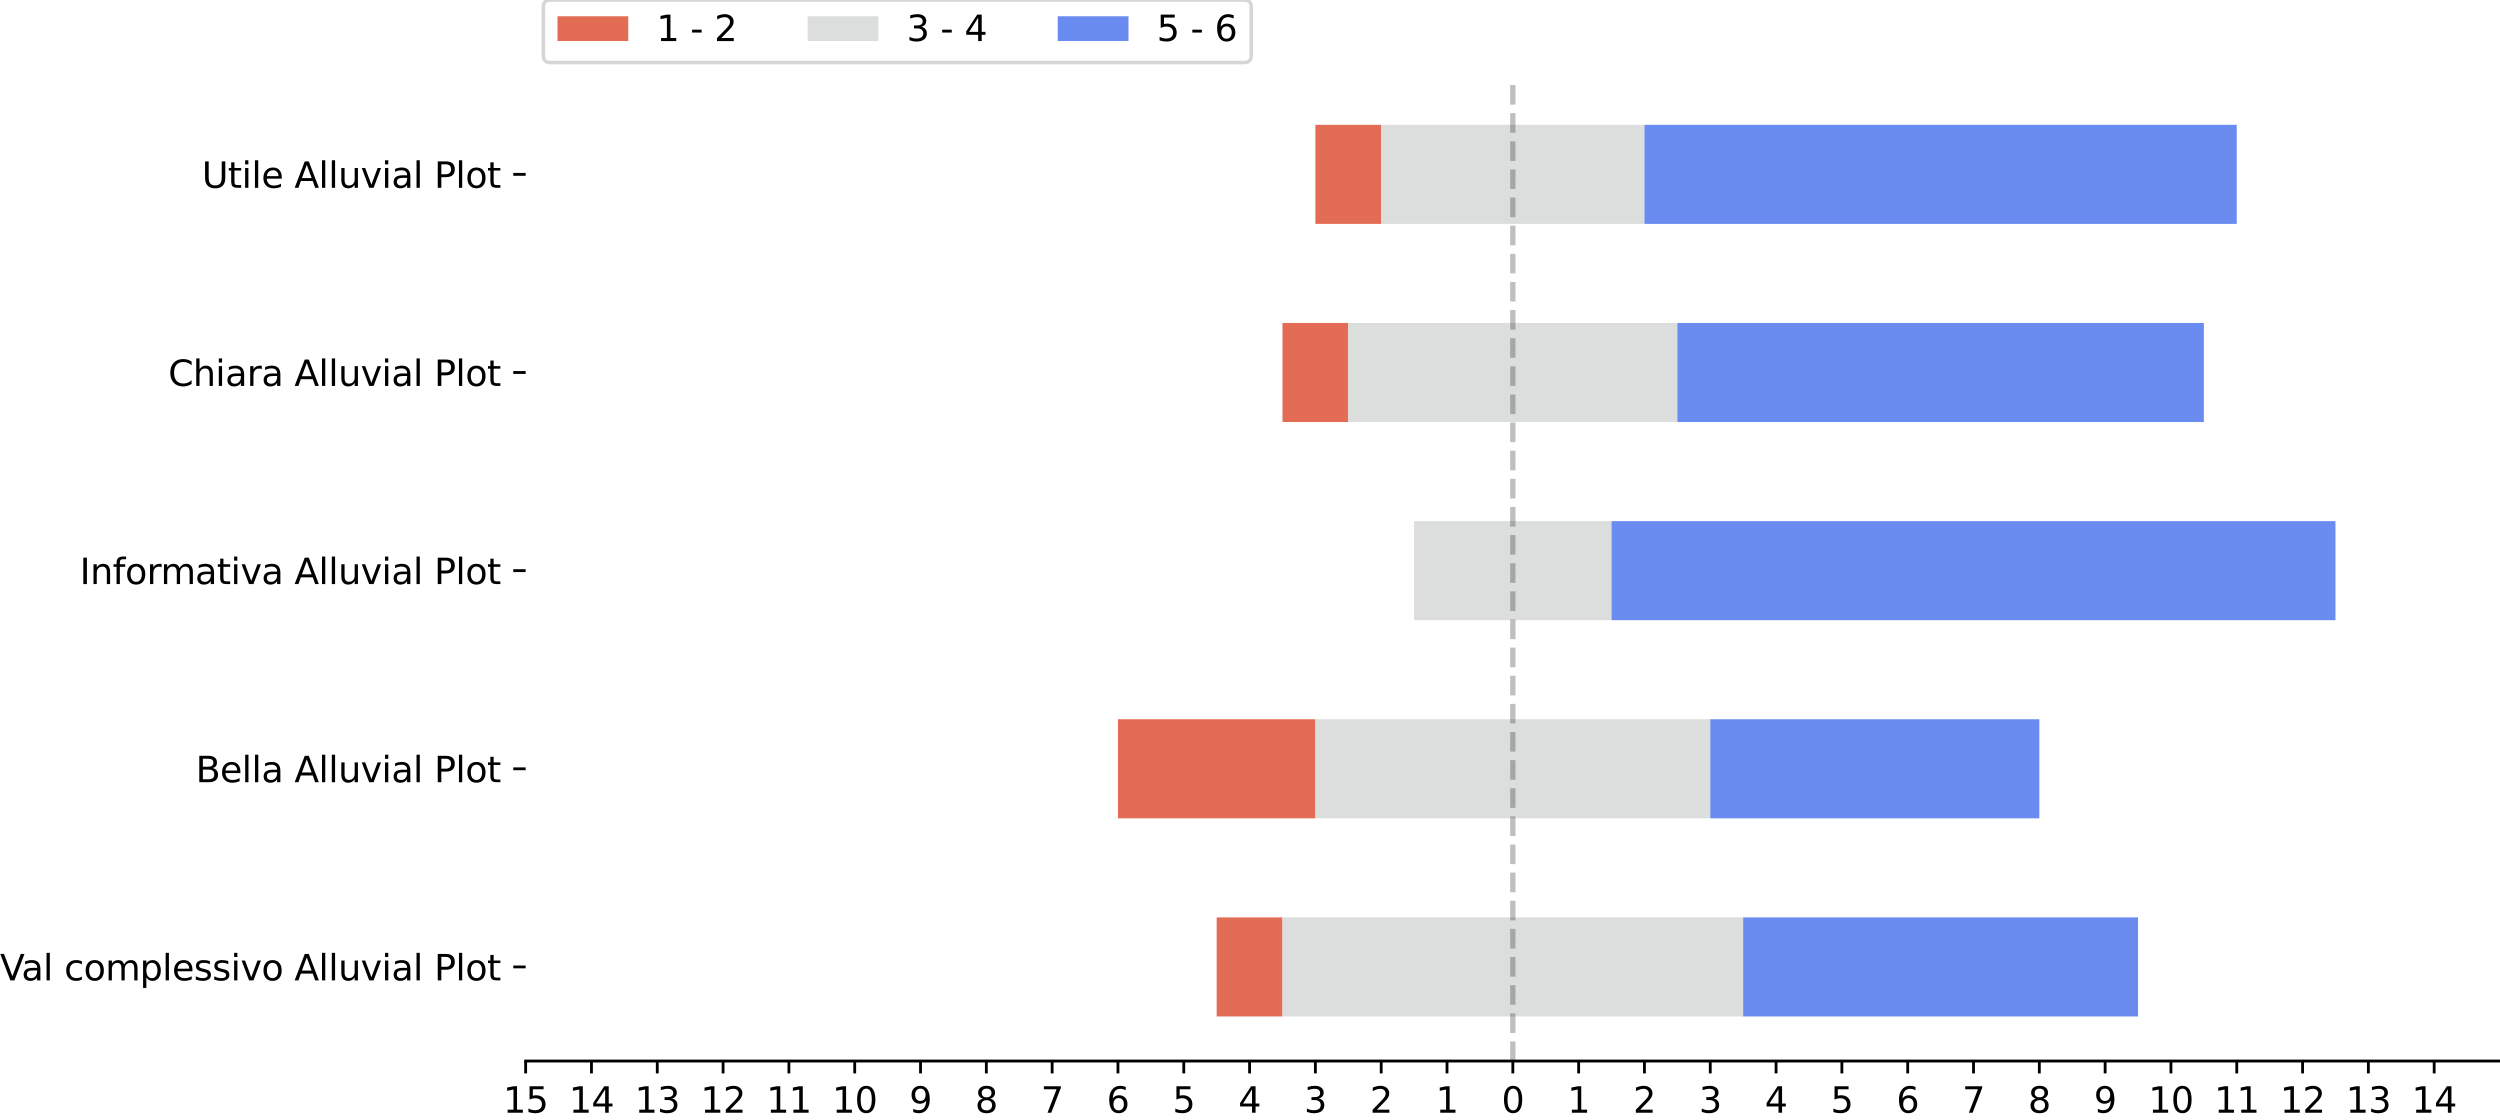 <?xml version="1.0" encoding="utf-8" standalone="no"?>
<!DOCTYPE svg PUBLIC "-//W3C//DTD SVG 1.1//EN"
  "http://www.w3.org/Graphics/SVG/1.1/DTD/svg11.dtd">
<svg height="316.556pt" version="1.1" viewBox="0 0 706.562 316.556" width="706.562pt" xmlns="http://www.w3.org/2000/svg" xmlns:xlink="http://www.w3.org/1999/xlink">
 <defs>
  <style type="text/css">*{stroke-linecap:butt;stroke-linejoin:round;}</style>
 </defs>
 <g id="figure_1">
  <g id="patch_1">
   <path d="M 0 316.556 
L 706.562 316.556 
L 706.562 0 
L 0 0 
z
" style="fill:#ffffff;"/>
  </g>
  <g id="axes_1">
   <g id="patch_2">
    <path d="M 148.562 299.878 
L 706.562 299.878 
L 706.562 22.678 
L 148.562 22.678 
z
" style="fill:#ffffff;"/>
   </g>
   <g id="patch_3">
    <path clip-path="url(#pb1a84fa038)" d="M 371.762 35.278 
L 390.363 35.278 
L 390.363 63.278 
L 371.762 63.278 
z
" style="fill:#e36c55;"/>
   </g>
   <g id="patch_4">
    <path clip-path="url(#pb1a84fa038)" d="M 362.462 91.278 
L 381.062 91.278 
L 381.062 119.278 
L 362.462 119.278 
z
" style="fill:#e36c55;"/>
   </g>
   <g id="patch_5">
    <path clip-path="url(#pb1a84fa038)" d="M 399.663 147.278 
L 399.663 147.278 
L 399.663 175.278 
L 399.663 175.278 
z
" style="fill:#e36c55;"/>
   </g>
   <g id="patch_6">
    <path clip-path="url(#pb1a84fa038)" d="M 315.962 203.278 
L 371.762 203.278 
L 371.762 231.278 
L 315.962 231.278 
z
" style="fill:#e36c55;"/>
   </g>
   <g id="patch_7">
    <path clip-path="url(#pb1a84fa038)" d="M 343.863 259.278 
L 362.462 259.278 
L 362.462 287.278 
L 343.863 287.278 
z
" style="fill:#e36c55;"/>
   </g>
   <g id="patch_8">
    <path clip-path="url(#pb1a84fa038)" d="M 390.363 35.278 
L 464.762 35.278 
L 464.762 63.278 
L 390.363 63.278 
z
" style="fill:#dcdddd;"/>
   </g>
   <g id="patch_9">
    <path clip-path="url(#pb1a84fa038)" d="M 381.062 91.278 
L 474.062 91.278 
L 474.062 119.278 
L 381.062 119.278 
z
" style="fill:#dcdddd;"/>
   </g>
   <g id="patch_10">
    <path clip-path="url(#pb1a84fa038)" d="M 399.663 147.278 
L 455.462 147.278 
L 455.462 175.278 
L 399.663 175.278 
z
" style="fill:#dcdddd;"/>
   </g>
   <g id="patch_11">
    <path clip-path="url(#pb1a84fa038)" d="M 371.762 203.278 
L 483.363 203.278 
L 483.363 231.278 
L 371.762 231.278 
z
" style="fill:#dcdddd;"/>
   </g>
   <g id="patch_12">
    <path clip-path="url(#pb1a84fa038)" d="M 362.462 259.278 
L 492.663 259.278 
L 492.663 287.278 
L 362.462 287.278 
z
" style="fill:#dcdddd;"/>
   </g>
   <g id="patch_13">
    <path clip-path="url(#pb1a84fa038)" d="M 464.762 35.278 
L 632.163 35.278 
L 632.163 63.278 
L 464.762 63.278 
z
" style="fill:#6a8bef;"/>
   </g>
   <g id="patch_14">
    <path clip-path="url(#pb1a84fa038)" d="M 474.062 91.278 
L 622.862 91.278 
L 622.862 119.278 
L 474.062 119.278 
z
" style="fill:#6a8bef;"/>
   </g>
   <g id="patch_15">
    <path clip-path="url(#pb1a84fa038)" d="M 455.462 147.278 
L 660.062 147.278 
L 660.062 175.278 
L 455.462 175.278 
z
" style="fill:#6a8bef;"/>
   </g>
   <g id="patch_16">
    <path clip-path="url(#pb1a84fa038)" d="M 483.363 203.278 
L 576.362 203.278 
L 576.362 231.278 
L 483.363 231.278 
z
" style="fill:#6a8bef;"/>
   </g>
   <g id="patch_17">
    <path clip-path="url(#pb1a84fa038)" d="M 492.663 259.278 
L 604.263 259.278 
L 604.263 287.278 
L 492.663 287.278 
z
" style="fill:#6a8bef;"/>
   </g>
   <g id="matplotlib.axis_1">
    <g id="xtick_1">
     <g id="line2d_1">
      <defs>
       <path d="M 0 0 
L 0 3.5 
" id="m9a2230de8c" style="stroke:#000000;stroke-width:0.8;"/>
      </defs>
      <g>
       <use style="stroke:#000000;stroke-width:0.8;" x="148.562" xlink:href="#m9a2230de8c" y="299.878"/>
      </g>
     </g>
     <g id="text_1">
      <!-- 15 -->
      <g transform="translate(142.2 314.477)scale(0.1 -0.1)">
       <defs>
        <path d="M 794 531 
L 1825 531 
L 1825 4091 
L 703 3866 
L 703 4441 
L 1819 4666 
L 2450 4666 
L 2450 531 
L 3481 531 
L 3481 0 
L 794 0 
L 794 531 
z
" id="DejaVuSans-31" transform="scale(0.016)"/>
        <path d="M 691 4666 
L 3169 4666 
L 3169 4134 
L 1269 4134 
L 1269 2991 
Q 1406 3038 1543 3061 
Q 1681 3084 1819 3084 
Q 2600 3084 3056 2656 
Q 3513 2228 3513 1497 
Q 3513 744 3044 326 
Q 2575 -91 1722 -91 
Q 1428 -91 1123 -41 
Q 819 9 494 109 
L 494 744 
Q 775 591 1075 516 
Q 1375 441 1709 441 
Q 2250 441 2565 725 
Q 2881 1009 2881 1497 
Q 2881 1984 2565 2268 
Q 2250 2553 1709 2553 
Q 1456 2553 1204 2497 
Q 953 2441 691 2322 
L 691 4666 
z
" id="DejaVuSans-35" transform="scale(0.016)"/>
       </defs>
       <use xlink:href="#DejaVuSans-31"/>
       <use x="63.623" xlink:href="#DejaVuSans-35"/>
      </g>
     </g>
    </g>
    <g id="xtick_2">
     <g id="line2d_2">
      <g>
       <use style="stroke:#000000;stroke-width:0.8;" x="167.162" xlink:href="#m9a2230de8c" y="299.878"/>
      </g>
     </g>
     <g id="text_2">
      <!-- 14 -->
      <g transform="translate(160.8 314.477)scale(0.1 -0.1)">
       <defs>
        <path d="M 2419 4116 
L 825 1625 
L 2419 1625 
L 2419 4116 
z
M 2253 4666 
L 3047 4666 
L 3047 1625 
L 3713 1625 
L 3713 1100 
L 3047 1100 
L 3047 0 
L 2419 0 
L 2419 1100 
L 313 1100 
L 313 1709 
L 2253 4666 
z
" id="DejaVuSans-34" transform="scale(0.016)"/>
       </defs>
       <use xlink:href="#DejaVuSans-31"/>
       <use x="63.623" xlink:href="#DejaVuSans-34"/>
      </g>
     </g>
    </g>
    <g id="xtick_3">
     <g id="line2d_3">
      <g>
       <use style="stroke:#000000;stroke-width:0.8;" x="185.762" xlink:href="#m9a2230de8c" y="299.878"/>
      </g>
     </g>
     <g id="text_3">
      <!-- 13 -->
      <g transform="translate(179.4 314.477)scale(0.1 -0.1)">
       <defs>
        <path d="M 2597 2516 
Q 3050 2419 3304 2112 
Q 3559 1806 3559 1356 
Q 3559 666 3084 287 
Q 2609 -91 1734 -91 
Q 1441 -91 1130 -33 
Q 819 25 488 141 
L 488 750 
Q 750 597 1062 519 
Q 1375 441 1716 441 
Q 2309 441 2620 675 
Q 2931 909 2931 1356 
Q 2931 1769 2642 2001 
Q 2353 2234 1838 2234 
L 1294 2234 
L 1294 2753 
L 1863 2753 
Q 2328 2753 2575 2939 
Q 2822 3125 2822 3475 
Q 2822 3834 2567 4026 
Q 2313 4219 1838 4219 
Q 1578 4219 1281 4162 
Q 984 4106 628 3988 
L 628 4550 
Q 988 4650 1302 4700 
Q 1616 4750 1894 4750 
Q 2613 4750 3031 4423 
Q 3450 4097 3450 3541 
Q 3450 3153 3228 2886 
Q 3006 2619 2597 2516 
z
" id="DejaVuSans-33" transform="scale(0.016)"/>
       </defs>
       <use xlink:href="#DejaVuSans-31"/>
       <use x="63.623" xlink:href="#DejaVuSans-33"/>
      </g>
     </g>
    </g>
    <g id="xtick_4">
     <g id="line2d_4">
      <g>
       <use style="stroke:#000000;stroke-width:0.8;" x="204.363" xlink:href="#m9a2230de8c" y="299.878"/>
      </g>
     </g>
     <g id="text_4">
      <!-- 12 -->
      <g transform="translate(198 314.477)scale(0.1 -0.1)">
       <defs>
        <path d="M 1228 531 
L 3431 531 
L 3431 0 
L 469 0 
L 469 531 
Q 828 903 1448 1529 
Q 2069 2156 2228 2338 
Q 2531 2678 2651 2914 
Q 2772 3150 2772 3378 
Q 2772 3750 2511 3984 
Q 2250 4219 1831 4219 
Q 1534 4219 1204 4116 
Q 875 4013 500 3803 
L 500 4441 
Q 881 4594 1212 4672 
Q 1544 4750 1819 4750 
Q 2544 4750 2975 4387 
Q 3406 4025 3406 3419 
Q 3406 3131 3298 2873 
Q 3191 2616 2906 2266 
Q 2828 2175 2409 1742 
Q 1991 1309 1228 531 
z
" id="DejaVuSans-32" transform="scale(0.016)"/>
       </defs>
       <use xlink:href="#DejaVuSans-31"/>
       <use x="63.623" xlink:href="#DejaVuSans-32"/>
      </g>
     </g>
    </g>
    <g id="xtick_5">
     <g id="line2d_5">
      <g>
       <use style="stroke:#000000;stroke-width:0.8;" x="222.963" xlink:href="#m9a2230de8c" y="299.878"/>
      </g>
     </g>
     <g id="text_5">
      <!-- 11 -->
      <g transform="translate(216.6 314.477)scale(0.1 -0.1)">
       <use xlink:href="#DejaVuSans-31"/>
       <use x="63.623" xlink:href="#DejaVuSans-31"/>
      </g>
     </g>
    </g>
    <g id="xtick_6">
     <g id="line2d_6">
      <g>
       <use style="stroke:#000000;stroke-width:0.8;" x="241.562" xlink:href="#m9a2230de8c" y="299.878"/>
      </g>
     </g>
     <g id="text_6">
      <!-- 10 -->
      <g transform="translate(235.2 314.477)scale(0.1 -0.1)">
       <defs>
        <path d="M 2034 4250 
Q 1547 4250 1301 3770 
Q 1056 3291 1056 2328 
Q 1056 1369 1301 889 
Q 1547 409 2034 409 
Q 2525 409 2770 889 
Q 3016 1369 3016 2328 
Q 3016 3291 2770 3770 
Q 2525 4250 2034 4250 
z
M 2034 4750 
Q 2819 4750 3233 4129 
Q 3647 3509 3647 2328 
Q 3647 1150 3233 529 
Q 2819 -91 2034 -91 
Q 1250 -91 836 529 
Q 422 1150 422 2328 
Q 422 3509 836 4129 
Q 1250 4750 2034 4750 
z
" id="DejaVuSans-30" transform="scale(0.016)"/>
       </defs>
       <use xlink:href="#DejaVuSans-31"/>
       <use x="63.623" xlink:href="#DejaVuSans-30"/>
      </g>
     </g>
    </g>
    <g id="xtick_7">
     <g id="line2d_7">
      <g>
       <use style="stroke:#000000;stroke-width:0.8;" x="260.163" xlink:href="#m9a2230de8c" y="299.878"/>
      </g>
     </g>
     <g id="text_7">
      <!-- 9 -->
      <g transform="translate(256.981 314.477)scale(0.1 -0.1)">
       <defs>
        <path d="M 703 97 
L 703 672 
Q 941 559 1184 500 
Q 1428 441 1663 441 
Q 2288 441 2617 861 
Q 2947 1281 2994 2138 
Q 2813 1869 2534 1725 
Q 2256 1581 1919 1581 
Q 1219 1581 811 2004 
Q 403 2428 403 3163 
Q 403 3881 828 4315 
Q 1253 4750 1959 4750 
Q 2769 4750 3195 4129 
Q 3622 3509 3622 2328 
Q 3622 1225 3098 567 
Q 2575 -91 1691 -91 
Q 1453 -91 1209 -44 
Q 966 3 703 97 
z
M 1959 2075 
Q 2384 2075 2632 2365 
Q 2881 2656 2881 3163 
Q 2881 3666 2632 3958 
Q 2384 4250 1959 4250 
Q 1534 4250 1286 3958 
Q 1038 3666 1038 3163 
Q 1038 2656 1286 2365 
Q 1534 2075 1959 2075 
z
" id="DejaVuSans-39" transform="scale(0.016)"/>
       </defs>
       <use xlink:href="#DejaVuSans-39"/>
      </g>
     </g>
    </g>
    <g id="xtick_8">
     <g id="line2d_8">
      <g>
       <use style="stroke:#000000;stroke-width:0.8;" x="278.762" xlink:href="#m9a2230de8c" y="299.878"/>
      </g>
     </g>
     <g id="text_8">
      <!-- 8 -->
      <g transform="translate(275.581 314.477)scale(0.1 -0.1)">
       <defs>
        <path d="M 2034 2216 
Q 1584 2216 1326 1975 
Q 1069 1734 1069 1313 
Q 1069 891 1326 650 
Q 1584 409 2034 409 
Q 2484 409 2743 651 
Q 3003 894 3003 1313 
Q 3003 1734 2745 1975 
Q 2488 2216 2034 2216 
z
M 1403 2484 
Q 997 2584 770 2862 
Q 544 3141 544 3541 
Q 544 4100 942 4425 
Q 1341 4750 2034 4750 
Q 2731 4750 3128 4425 
Q 3525 4100 3525 3541 
Q 3525 3141 3298 2862 
Q 3072 2584 2669 2484 
Q 3125 2378 3379 2068 
Q 3634 1759 3634 1313 
Q 3634 634 3220 271 
Q 2806 -91 2034 -91 
Q 1263 -91 848 271 
Q 434 634 434 1313 
Q 434 1759 690 2068 
Q 947 2378 1403 2484 
z
M 1172 3481 
Q 1172 3119 1398 2916 
Q 1625 2713 2034 2713 
Q 2441 2713 2670 2916 
Q 2900 3119 2900 3481 
Q 2900 3844 2670 4047 
Q 2441 4250 2034 4250 
Q 1625 4250 1398 4047 
Q 1172 3844 1172 3481 
z
" id="DejaVuSans-38" transform="scale(0.016)"/>
       </defs>
       <use xlink:href="#DejaVuSans-38"/>
      </g>
     </g>
    </g>
    <g id="xtick_9">
     <g id="line2d_9">
      <g>
       <use style="stroke:#000000;stroke-width:0.8;" x="297.363" xlink:href="#m9a2230de8c" y="299.878"/>
      </g>
     </g>
     <g id="text_9">
      <!-- 7 -->
      <g transform="translate(294.181 314.477)scale(0.1 -0.1)">
       <defs>
        <path d="M 525 4666 
L 3525 4666 
L 3525 4397 
L 1831 0 
L 1172 0 
L 2766 4134 
L 525 4134 
L 525 4666 
z
" id="DejaVuSans-37" transform="scale(0.016)"/>
       </defs>
       <use xlink:href="#DejaVuSans-37"/>
      </g>
     </g>
    </g>
    <g id="xtick_10">
     <g id="line2d_10">
      <g>
       <use style="stroke:#000000;stroke-width:0.8;" x="315.962" xlink:href="#m9a2230de8c" y="299.878"/>
      </g>
     </g>
     <g id="text_10">
      <!-- 6 -->
      <g transform="translate(312.781 314.477)scale(0.1 -0.1)">
       <defs>
        <path d="M 2113 2584 
Q 1688 2584 1439 2293 
Q 1191 2003 1191 1497 
Q 1191 994 1439 701 
Q 1688 409 2113 409 
Q 2538 409 2786 701 
Q 3034 994 3034 1497 
Q 3034 2003 2786 2293 
Q 2538 2584 2113 2584 
z
M 3366 4563 
L 3366 3988 
Q 3128 4100 2886 4159 
Q 2644 4219 2406 4219 
Q 1781 4219 1451 3797 
Q 1122 3375 1075 2522 
Q 1259 2794 1537 2939 
Q 1816 3084 2150 3084 
Q 2853 3084 3261 2657 
Q 3669 2231 3669 1497 
Q 3669 778 3244 343 
Q 2819 -91 2113 -91 
Q 1303 -91 875 529 
Q 447 1150 447 2328 
Q 447 3434 972 4092 
Q 1497 4750 2381 4750 
Q 2619 4750 2861 4703 
Q 3103 4656 3366 4563 
z
" id="DejaVuSans-36" transform="scale(0.016)"/>
       </defs>
       <use xlink:href="#DejaVuSans-36"/>
      </g>
     </g>
    </g>
    <g id="xtick_11">
     <g id="line2d_11">
      <g>
       <use style="stroke:#000000;stroke-width:0.8;" x="334.562" xlink:href="#m9a2230de8c" y="299.878"/>
      </g>
     </g>
     <g id="text_11">
      <!-- 5 -->
      <g transform="translate(331.381 314.477)scale(0.1 -0.1)">
       <use xlink:href="#DejaVuSans-35"/>
      </g>
     </g>
    </g>
    <g id="xtick_12">
     <g id="line2d_12">
      <g>
       <use style="stroke:#000000;stroke-width:0.8;" x="353.163" xlink:href="#m9a2230de8c" y="299.878"/>
      </g>
     </g>
     <g id="text_12">
      <!-- 4 -->
      <g transform="translate(349.981 314.477)scale(0.1 -0.1)">
       <use xlink:href="#DejaVuSans-34"/>
      </g>
     </g>
    </g>
    <g id="xtick_13">
     <g id="line2d_13">
      <g>
       <use style="stroke:#000000;stroke-width:0.8;" x="371.762" xlink:href="#m9a2230de8c" y="299.878"/>
      </g>
     </g>
     <g id="text_13">
      <!-- 3 -->
      <g transform="translate(368.581 314.477)scale(0.1 -0.1)">
       <use xlink:href="#DejaVuSans-33"/>
      </g>
     </g>
    </g>
    <g id="xtick_14">
     <g id="line2d_14">
      <g>
       <use style="stroke:#000000;stroke-width:0.8;" x="390.363" xlink:href="#m9a2230de8c" y="299.878"/>
      </g>
     </g>
     <g id="text_14">
      <!-- 2 -->
      <g transform="translate(387.181 314.477)scale(0.1 -0.1)">
       <use xlink:href="#DejaVuSans-32"/>
      </g>
     </g>
    </g>
    <g id="xtick_15">
     <g id="line2d_15">
      <g>
       <use style="stroke:#000000;stroke-width:0.8;" x="408.962" xlink:href="#m9a2230de8c" y="299.878"/>
      </g>
     </g>
     <g id="text_15">
      <!-- 1 -->
      <g transform="translate(405.781 314.477)scale(0.1 -0.1)">
       <use xlink:href="#DejaVuSans-31"/>
      </g>
     </g>
    </g>
    <g id="xtick_16">
     <g id="line2d_16">
      <g>
       <use style="stroke:#000000;stroke-width:0.8;" x="427.562" xlink:href="#m9a2230de8c" y="299.878"/>
      </g>
     </g>
     <g id="text_16">
      <!-- 0 -->
      <g transform="translate(424.381 314.477)scale(0.1 -0.1)">
       <use xlink:href="#DejaVuSans-30"/>
      </g>
     </g>
    </g>
    <g id="xtick_17">
     <g id="line2d_17">
      <g>
       <use style="stroke:#000000;stroke-width:0.8;" x="446.163" xlink:href="#m9a2230de8c" y="299.878"/>
      </g>
     </g>
     <g id="text_17">
      <!-- 1 -->
      <g transform="translate(442.981 314.477)scale(0.1 -0.1)">
       <use xlink:href="#DejaVuSans-31"/>
      </g>
     </g>
    </g>
    <g id="xtick_18">
     <g id="line2d_18">
      <g>
       <use style="stroke:#000000;stroke-width:0.8;" x="464.762" xlink:href="#m9a2230de8c" y="299.878"/>
      </g>
     </g>
     <g id="text_18">
      <!-- 2 -->
      <g transform="translate(461.581 314.477)scale(0.1 -0.1)">
       <use xlink:href="#DejaVuSans-32"/>
      </g>
     </g>
    </g>
    <g id="xtick_19">
     <g id="line2d_19">
      <g>
       <use style="stroke:#000000;stroke-width:0.8;" x="483.363" xlink:href="#m9a2230de8c" y="299.878"/>
      </g>
     </g>
     <g id="text_19">
      <!-- 3 -->
      <g transform="translate(480.181 314.477)scale(0.1 -0.1)">
       <use xlink:href="#DejaVuSans-33"/>
      </g>
     </g>
    </g>
    <g id="xtick_20">
     <g id="line2d_20">
      <g>
       <use style="stroke:#000000;stroke-width:0.8;" x="501.962" xlink:href="#m9a2230de8c" y="299.878"/>
      </g>
     </g>
     <g id="text_20">
      <!-- 4 -->
      <g transform="translate(498.781 314.477)scale(0.1 -0.1)">
       <use xlink:href="#DejaVuSans-34"/>
      </g>
     </g>
    </g>
    <g id="xtick_21">
     <g id="line2d_21">
      <g>
       <use style="stroke:#000000;stroke-width:0.8;" x="520.562" xlink:href="#m9a2230de8c" y="299.878"/>
      </g>
     </g>
     <g id="text_21">
      <!-- 5 -->
      <g transform="translate(517.381 314.477)scale(0.1 -0.1)">
       <use xlink:href="#DejaVuSans-35"/>
      </g>
     </g>
    </g>
    <g id="xtick_22">
     <g id="line2d_22">
      <g>
       <use style="stroke:#000000;stroke-width:0.8;" x="539.163" xlink:href="#m9a2230de8c" y="299.878"/>
      </g>
     </g>
     <g id="text_22">
      <!-- 6 -->
      <g transform="translate(535.981 314.477)scale(0.1 -0.1)">
       <use xlink:href="#DejaVuSans-36"/>
      </g>
     </g>
    </g>
    <g id="xtick_23">
     <g id="line2d_23">
      <g>
       <use style="stroke:#000000;stroke-width:0.8;" x="557.763" xlink:href="#m9a2230de8c" y="299.878"/>
      </g>
     </g>
     <g id="text_23">
      <!-- 7 -->
      <g transform="translate(554.581 314.477)scale(0.1 -0.1)">
       <use xlink:href="#DejaVuSans-37"/>
      </g>
     </g>
    </g>
    <g id="xtick_24">
     <g id="line2d_24">
      <g>
       <use style="stroke:#000000;stroke-width:0.8;" x="576.362" xlink:href="#m9a2230de8c" y="299.878"/>
      </g>
     </g>
     <g id="text_24">
      <!-- 8 -->
      <g transform="translate(573.181 314.477)scale(0.1 -0.1)">
       <use xlink:href="#DejaVuSans-38"/>
      </g>
     </g>
    </g>
    <g id="xtick_25">
     <g id="line2d_25">
      <g>
       <use style="stroke:#000000;stroke-width:0.8;" x="594.962" xlink:href="#m9a2230de8c" y="299.878"/>
      </g>
     </g>
     <g id="text_25">
      <!-- 9 -->
      <g transform="translate(591.781 314.477)scale(0.1 -0.1)">
       <use xlink:href="#DejaVuSans-39"/>
      </g>
     </g>
    </g>
    <g id="xtick_26">
     <g id="line2d_26">
      <g>
       <use style="stroke:#000000;stroke-width:0.8;" x="613.562" xlink:href="#m9a2230de8c" y="299.878"/>
      </g>
     </g>
     <g id="text_26">
      <!-- 10 -->
      <g transform="translate(607.2 314.477)scale(0.1 -0.1)">
       <use xlink:href="#DejaVuSans-31"/>
       <use x="63.623" xlink:href="#DejaVuSans-30"/>
      </g>
     </g>
    </g>
    <g id="xtick_27">
     <g id="line2d_27">
      <g>
       <use style="stroke:#000000;stroke-width:0.8;" x="632.163" xlink:href="#m9a2230de8c" y="299.878"/>
      </g>
     </g>
     <g id="text_27">
      <!-- 11 -->
      <g transform="translate(625.8 314.477)scale(0.1 -0.1)">
       <use xlink:href="#DejaVuSans-31"/>
       <use x="63.623" xlink:href="#DejaVuSans-31"/>
      </g>
     </g>
    </g>
    <g id="xtick_28">
     <g id="line2d_28">
      <g>
       <use style="stroke:#000000;stroke-width:0.8;" x="650.763" xlink:href="#m9a2230de8c" y="299.878"/>
      </g>
     </g>
     <g id="text_28">
      <!-- 12 -->
      <g transform="translate(644.4 314.477)scale(0.1 -0.1)">
       <use xlink:href="#DejaVuSans-31"/>
       <use x="63.623" xlink:href="#DejaVuSans-32"/>
      </g>
     </g>
    </g>
    <g id="xtick_29">
     <g id="line2d_29">
      <g>
       <use style="stroke:#000000;stroke-width:0.8;" x="669.362" xlink:href="#m9a2230de8c" y="299.878"/>
      </g>
     </g>
     <g id="text_29">
      <!-- 13 -->
      <g transform="translate(663 314.477)scale(0.1 -0.1)">
       <use xlink:href="#DejaVuSans-31"/>
       <use x="63.623" xlink:href="#DejaVuSans-33"/>
      </g>
     </g>
    </g>
    <g id="xtick_30">
     <g id="line2d_30">
      <g>
       <use style="stroke:#000000;stroke-width:0.8;" x="687.962" xlink:href="#m9a2230de8c" y="299.878"/>
      </g>
     </g>
     <g id="text_30">
      <!-- 14 -->
      <g transform="translate(681.6 314.477)scale(0.1 -0.1)">
       <use xlink:href="#DejaVuSans-31"/>
       <use x="63.623" xlink:href="#DejaVuSans-34"/>
      </g>
     </g>
    </g>
   </g>
   <g id="matplotlib.axis_2">
    <g id="ytick_1">
     <g id="line2d_31">
      <defs>
       <path d="M 0 0 
L -3.5 0 
" id="m232934b772" style="stroke:#000000;stroke-width:0.8;"/>
      </defs>
      <g>
       <use style="stroke:#000000;stroke-width:0.8;" x="148.562" xlink:href="#m232934b772" y="49.278"/>
      </g>
     </g>
     <g id="text_31">
      <!-- Utile Alluvial Plot -->
      <g transform="translate(57.073 53.077)scale(0.1 -0.1)">
       <defs>
        <path d="M 556 4666 
L 1191 4666 
L 1191 1831 
Q 1191 1081 1462 751 
Q 1734 422 2344 422 
Q 2950 422 3222 751 
Q 3494 1081 3494 1831 
L 3494 4666 
L 4128 4666 
L 4128 1753 
Q 4128 841 3676 375 
Q 3225 -91 2344 -91 
Q 1459 -91 1007 375 
Q 556 841 556 1753 
L 556 4666 
z
" id="DejaVuSans-55" transform="scale(0.016)"/>
        <path d="M 1172 4494 
L 1172 3500 
L 2356 3500 
L 2356 3053 
L 1172 3053 
L 1172 1153 
Q 1172 725 1289 603 
Q 1406 481 1766 481 
L 2356 481 
L 2356 0 
L 1766 0 
Q 1100 0 847 248 
Q 594 497 594 1153 
L 594 3053 
L 172 3053 
L 172 3500 
L 594 3500 
L 594 4494 
L 1172 4494 
z
" id="DejaVuSans-74" transform="scale(0.016)"/>
        <path d="M 603 3500 
L 1178 3500 
L 1178 0 
L 603 0 
L 603 3500 
z
M 603 4863 
L 1178 4863 
L 1178 4134 
L 603 4134 
L 603 4863 
z
" id="DejaVuSans-69" transform="scale(0.016)"/>
        <path d="M 603 4863 
L 1178 4863 
L 1178 0 
L 603 0 
L 603 4863 
z
" id="DejaVuSans-6c" transform="scale(0.016)"/>
        <path d="M 3597 1894 
L 3597 1613 
L 953 1613 
Q 991 1019 1311 708 
Q 1631 397 2203 397 
Q 2534 397 2845 478 
Q 3156 559 3463 722 
L 3463 178 
Q 3153 47 2828 -22 
Q 2503 -91 2169 -91 
Q 1331 -91 842 396 
Q 353 884 353 1716 
Q 353 2575 817 3079 
Q 1281 3584 2069 3584 
Q 2775 3584 3186 3129 
Q 3597 2675 3597 1894 
z
M 3022 2063 
Q 3016 2534 2758 2815 
Q 2500 3097 2075 3097 
Q 1594 3097 1305 2825 
Q 1016 2553 972 2059 
L 3022 2063 
z
" id="DejaVuSans-65" transform="scale(0.016)"/>
        <path id="DejaVuSans-20" transform="scale(0.016)"/>
        <path d="M 2188 4044 
L 1331 1722 
L 3047 1722 
L 2188 4044 
z
M 1831 4666 
L 2547 4666 
L 4325 0 
L 3669 0 
L 3244 1197 
L 1141 1197 
L 716 0 
L 50 0 
L 1831 4666 
z
" id="DejaVuSans-41" transform="scale(0.016)"/>
        <path d="M 544 1381 
L 544 3500 
L 1119 3500 
L 1119 1403 
Q 1119 906 1312 657 
Q 1506 409 1894 409 
Q 2359 409 2629 706 
Q 2900 1003 2900 1516 
L 2900 3500 
L 3475 3500 
L 3475 0 
L 2900 0 
L 2900 538 
Q 2691 219 2414 64 
Q 2138 -91 1772 -91 
Q 1169 -91 856 284 
Q 544 659 544 1381 
z
M 1991 3584 
L 1991 3584 
z
" id="DejaVuSans-75" transform="scale(0.016)"/>
        <path d="M 191 3500 
L 800 3500 
L 1894 563 
L 2988 3500 
L 3597 3500 
L 2284 0 
L 1503 0 
L 191 3500 
z
" id="DejaVuSans-76" transform="scale(0.016)"/>
        <path d="M 2194 1759 
Q 1497 1759 1228 1600 
Q 959 1441 959 1056 
Q 959 750 1161 570 
Q 1363 391 1709 391 
Q 2188 391 2477 730 
Q 2766 1069 2766 1631 
L 2766 1759 
L 2194 1759 
z
M 3341 1997 
L 3341 0 
L 2766 0 
L 2766 531 
Q 2569 213 2275 61 
Q 1981 -91 1556 -91 
Q 1019 -91 701 211 
Q 384 513 384 1019 
Q 384 1609 779 1909 
Q 1175 2209 1959 2209 
L 2766 2209 
L 2766 2266 
Q 2766 2663 2505 2880 
Q 2244 3097 1772 3097 
Q 1472 3097 1187 3025 
Q 903 2953 641 2809 
L 641 3341 
Q 956 3463 1253 3523 
Q 1550 3584 1831 3584 
Q 2591 3584 2966 3190 
Q 3341 2797 3341 1997 
z
" id="DejaVuSans-61" transform="scale(0.016)"/>
        <path d="M 1259 4147 
L 1259 2394 
L 2053 2394 
Q 2494 2394 2734 2622 
Q 2975 2850 2975 3272 
Q 2975 3691 2734 3919 
Q 2494 4147 2053 4147 
L 1259 4147 
z
M 628 4666 
L 2053 4666 
Q 2838 4666 3239 4311 
Q 3641 3956 3641 3272 
Q 3641 2581 3239 2228 
Q 2838 1875 2053 1875 
L 1259 1875 
L 1259 0 
L 628 0 
L 628 4666 
z
" id="DejaVuSans-50" transform="scale(0.016)"/>
        <path d="M 1959 3097 
Q 1497 3097 1228 2736 
Q 959 2375 959 1747 
Q 959 1119 1226 758 
Q 1494 397 1959 397 
Q 2419 397 2687 759 
Q 2956 1122 2956 1747 
Q 2956 2369 2687 2733 
Q 2419 3097 1959 3097 
z
M 1959 3584 
Q 2709 3584 3137 3096 
Q 3566 2609 3566 1747 
Q 3566 888 3137 398 
Q 2709 -91 1959 -91 
Q 1206 -91 779 398 
Q 353 888 353 1747 
Q 353 2609 779 3096 
Q 1206 3584 1959 3584 
z
" id="DejaVuSans-6f" transform="scale(0.016)"/>
       </defs>
       <use xlink:href="#DejaVuSans-55"/>
       <use x="73.193" xlink:href="#DejaVuSans-74"/>
       <use x="112.402" xlink:href="#DejaVuSans-69"/>
       <use x="140.186" xlink:href="#DejaVuSans-6c"/>
       <use x="167.969" xlink:href="#DejaVuSans-65"/>
       <use x="229.492" xlink:href="#DejaVuSans-20"/>
       <use x="261.279" xlink:href="#DejaVuSans-41"/>
       <use x="329.688" xlink:href="#DejaVuSans-6c"/>
       <use x="357.471" xlink:href="#DejaVuSans-6c"/>
       <use x="385.254" xlink:href="#DejaVuSans-75"/>
       <use x="448.633" xlink:href="#DejaVuSans-76"/>
       <use x="507.812" xlink:href="#DejaVuSans-69"/>
       <use x="535.596" xlink:href="#DejaVuSans-61"/>
       <use x="596.875" xlink:href="#DejaVuSans-6c"/>
       <use x="624.658" xlink:href="#DejaVuSans-20"/>
       <use x="656.445" xlink:href="#DejaVuSans-50"/>
       <use x="716.748" xlink:href="#DejaVuSans-6c"/>
       <use x="744.531" xlink:href="#DejaVuSans-6f"/>
       <use x="805.713" xlink:href="#DejaVuSans-74"/>
      </g>
     </g>
    </g>
    <g id="ytick_2">
     <g id="line2d_32">
      <g>
       <use style="stroke:#000000;stroke-width:0.8;" x="148.562" xlink:href="#m232934b772" y="105.278"/>
      </g>
     </g>
     <g id="text_32">
      <!-- Chiara Alluvial Plot -->
      <g transform="translate(47.556 109.077)scale(0.1 -0.1)">
       <defs>
        <path d="M 4122 4306 
L 4122 3641 
Q 3803 3938 3442 4084 
Q 3081 4231 2675 4231 
Q 1875 4231 1450 3742 
Q 1025 3253 1025 2328 
Q 1025 1406 1450 917 
Q 1875 428 2675 428 
Q 3081 428 3442 575 
Q 3803 722 4122 1019 
L 4122 359 
Q 3791 134 3420 21 
Q 3050 -91 2638 -91 
Q 1578 -91 968 557 
Q 359 1206 359 2328 
Q 359 3453 968 4101 
Q 1578 4750 2638 4750 
Q 3056 4750 3426 4639 
Q 3797 4528 4122 4306 
z
" id="DejaVuSans-43" transform="scale(0.016)"/>
        <path d="M 3513 2113 
L 3513 0 
L 2938 0 
L 2938 2094 
Q 2938 2591 2744 2837 
Q 2550 3084 2163 3084 
Q 1697 3084 1428 2787 
Q 1159 2491 1159 1978 
L 1159 0 
L 581 0 
L 581 4863 
L 1159 4863 
L 1159 2956 
Q 1366 3272 1645 3428 
Q 1925 3584 2291 3584 
Q 2894 3584 3203 3211 
Q 3513 2838 3513 2113 
z
" id="DejaVuSans-68" transform="scale(0.016)"/>
        <path d="M 2631 2963 
Q 2534 3019 2420 3045 
Q 2306 3072 2169 3072 
Q 1681 3072 1420 2755 
Q 1159 2438 1159 1844 
L 1159 0 
L 581 0 
L 581 3500 
L 1159 3500 
L 1159 2956 
Q 1341 3275 1631 3429 
Q 1922 3584 2338 3584 
Q 2397 3584 2469 3576 
Q 2541 3569 2628 3553 
L 2631 2963 
z
" id="DejaVuSans-72" transform="scale(0.016)"/>
       </defs>
       <use xlink:href="#DejaVuSans-43"/>
       <use x="69.824" xlink:href="#DejaVuSans-68"/>
       <use x="133.203" xlink:href="#DejaVuSans-69"/>
       <use x="160.986" xlink:href="#DejaVuSans-61"/>
       <use x="222.266" xlink:href="#DejaVuSans-72"/>
       <use x="263.379" xlink:href="#DejaVuSans-61"/>
       <use x="324.658" xlink:href="#DejaVuSans-20"/>
       <use x="356.445" xlink:href="#DejaVuSans-41"/>
       <use x="424.854" xlink:href="#DejaVuSans-6c"/>
       <use x="452.637" xlink:href="#DejaVuSans-6c"/>
       <use x="480.42" xlink:href="#DejaVuSans-75"/>
       <use x="543.799" xlink:href="#DejaVuSans-76"/>
       <use x="602.979" xlink:href="#DejaVuSans-69"/>
       <use x="630.762" xlink:href="#DejaVuSans-61"/>
       <use x="692.041" xlink:href="#DejaVuSans-6c"/>
       <use x="719.824" xlink:href="#DejaVuSans-20"/>
       <use x="751.611" xlink:href="#DejaVuSans-50"/>
       <use x="811.914" xlink:href="#DejaVuSans-6c"/>
       <use x="839.697" xlink:href="#DejaVuSans-6f"/>
       <use x="900.879" xlink:href="#DejaVuSans-74"/>
      </g>
     </g>
    </g>
    <g id="ytick_3">
     <g id="line2d_33">
      <g>
       <use style="stroke:#000000;stroke-width:0.8;" x="148.562" xlink:href="#m232934b772" y="161.278"/>
      </g>
     </g>
     <g id="text_33">
      <!-- Informativa Alluvial Plot -->
      <g transform="translate(22.545 165.077)scale(0.1 -0.1)">
       <defs>
        <path d="M 628 4666 
L 1259 4666 
L 1259 0 
L 628 0 
L 628 4666 
z
" id="DejaVuSans-49" transform="scale(0.016)"/>
        <path d="M 3513 2113 
L 3513 0 
L 2938 0 
L 2938 2094 
Q 2938 2591 2744 2837 
Q 2550 3084 2163 3084 
Q 1697 3084 1428 2787 
Q 1159 2491 1159 1978 
L 1159 0 
L 581 0 
L 581 3500 
L 1159 3500 
L 1159 2956 
Q 1366 3272 1645 3428 
Q 1925 3584 2291 3584 
Q 2894 3584 3203 3211 
Q 3513 2838 3513 2113 
z
" id="DejaVuSans-6e" transform="scale(0.016)"/>
        <path d="M 2375 4863 
L 2375 4384 
L 1825 4384 
Q 1516 4384 1395 4259 
Q 1275 4134 1275 3809 
L 1275 3500 
L 2222 3500 
L 2222 3053 
L 1275 3053 
L 1275 0 
L 697 0 
L 697 3053 
L 147 3053 
L 147 3500 
L 697 3500 
L 697 3744 
Q 697 4328 969 4595 
Q 1241 4863 1831 4863 
L 2375 4863 
z
" id="DejaVuSans-66" transform="scale(0.016)"/>
        <path d="M 3328 2828 
Q 3544 3216 3844 3400 
Q 4144 3584 4550 3584 
Q 5097 3584 5394 3201 
Q 5691 2819 5691 2113 
L 5691 0 
L 5113 0 
L 5113 2094 
Q 5113 2597 4934 2840 
Q 4756 3084 4391 3084 
Q 3944 3084 3684 2787 
Q 3425 2491 3425 1978 
L 3425 0 
L 2847 0 
L 2847 2094 
Q 2847 2600 2669 2842 
Q 2491 3084 2119 3084 
Q 1678 3084 1418 2786 
Q 1159 2488 1159 1978 
L 1159 0 
L 581 0 
L 581 3500 
L 1159 3500 
L 1159 2956 
Q 1356 3278 1631 3431 
Q 1906 3584 2284 3584 
Q 2666 3584 2933 3390 
Q 3200 3197 3328 2828 
z
" id="DejaVuSans-6d" transform="scale(0.016)"/>
       </defs>
       <use xlink:href="#DejaVuSans-49"/>
       <use x="29.492" xlink:href="#DejaVuSans-6e"/>
       <use x="92.871" xlink:href="#DejaVuSans-66"/>
       <use x="128.076" xlink:href="#DejaVuSans-6f"/>
       <use x="189.258" xlink:href="#DejaVuSans-72"/>
       <use x="228.621" xlink:href="#DejaVuSans-6d"/>
       <use x="326.033" xlink:href="#DejaVuSans-61"/>
       <use x="387.312" xlink:href="#DejaVuSans-74"/>
       <use x="426.521" xlink:href="#DejaVuSans-69"/>
       <use x="454.305" xlink:href="#DejaVuSans-76"/>
       <use x="513.484" xlink:href="#DejaVuSans-61"/>
       <use x="574.764" xlink:href="#DejaVuSans-20"/>
       <use x="606.551" xlink:href="#DejaVuSans-41"/>
       <use x="674.959" xlink:href="#DejaVuSans-6c"/>
       <use x="702.742" xlink:href="#DejaVuSans-6c"/>
       <use x="730.525" xlink:href="#DejaVuSans-75"/>
       <use x="793.904" xlink:href="#DejaVuSans-76"/>
       <use x="853.084" xlink:href="#DejaVuSans-69"/>
       <use x="880.867" xlink:href="#DejaVuSans-61"/>
       <use x="942.146" xlink:href="#DejaVuSans-6c"/>
       <use x="969.93" xlink:href="#DejaVuSans-20"/>
       <use x="1001.717" xlink:href="#DejaVuSans-50"/>
       <use x="1062.02" xlink:href="#DejaVuSans-6c"/>
       <use x="1089.803" xlink:href="#DejaVuSans-6f"/>
       <use x="1150.984" xlink:href="#DejaVuSans-74"/>
      </g>
     </g>
    </g>
    <g id="ytick_4">
     <g id="line2d_34">
      <g>
       <use style="stroke:#000000;stroke-width:0.8;" x="148.562" xlink:href="#m232934b772" y="217.278"/>
      </g>
     </g>
     <g id="text_34">
      <!-- Bella Alluvial Plot -->
      <g transform="translate(55.323 221.077)scale(0.1 -0.1)">
       <defs>
        <path d="M 1259 2228 
L 1259 519 
L 2272 519 
Q 2781 519 3026 730 
Q 3272 941 3272 1375 
Q 3272 1813 3026 2020 
Q 2781 2228 2272 2228 
L 1259 2228 
z
M 1259 4147 
L 1259 2741 
L 2194 2741 
Q 2656 2741 2882 2914 
Q 3109 3088 3109 3444 
Q 3109 3797 2882 3972 
Q 2656 4147 2194 4147 
L 1259 4147 
z
M 628 4666 
L 2241 4666 
Q 2963 4666 3353 4366 
Q 3744 4066 3744 3513 
Q 3744 3084 3544 2831 
Q 3344 2578 2956 2516 
Q 3422 2416 3680 2098 
Q 3938 1781 3938 1306 
Q 3938 681 3513 340 
Q 3088 0 2303 0 
L 628 0 
L 628 4666 
z
" id="DejaVuSans-42" transform="scale(0.016)"/>
       </defs>
       <use xlink:href="#DejaVuSans-42"/>
       <use x="68.604" xlink:href="#DejaVuSans-65"/>
       <use x="130.127" xlink:href="#DejaVuSans-6c"/>
       <use x="157.91" xlink:href="#DejaVuSans-6c"/>
       <use x="185.693" xlink:href="#DejaVuSans-61"/>
       <use x="246.973" xlink:href="#DejaVuSans-20"/>
       <use x="278.76" xlink:href="#DejaVuSans-41"/>
       <use x="347.168" xlink:href="#DejaVuSans-6c"/>
       <use x="374.951" xlink:href="#DejaVuSans-6c"/>
       <use x="402.734" xlink:href="#DejaVuSans-75"/>
       <use x="466.113" xlink:href="#DejaVuSans-76"/>
       <use x="525.293" xlink:href="#DejaVuSans-69"/>
       <use x="553.076" xlink:href="#DejaVuSans-61"/>
       <use x="614.355" xlink:href="#DejaVuSans-6c"/>
       <use x="642.139" xlink:href="#DejaVuSans-20"/>
       <use x="673.926" xlink:href="#DejaVuSans-50"/>
       <use x="734.229" xlink:href="#DejaVuSans-6c"/>
       <use x="762.012" xlink:href="#DejaVuSans-6f"/>
       <use x="823.193" xlink:href="#DejaVuSans-74"/>
      </g>
     </g>
    </g>
    <g id="ytick_5">
     <g id="line2d_35">
      <g>
       <use style="stroke:#000000;stroke-width:0.8;" x="148.562" xlink:href="#m232934b772" y="273.278"/>
      </g>
     </g>
     <g id="text_35">
      <!-- Val complessivo Alluvial Plot -->
      <g transform="translate(0 277.077)scale(0.1 -0.1)">
       <defs>
        <path d="M 1831 0 
L 50 4666 
L 709 4666 
L 2188 738 
L 3669 4666 
L 4325 4666 
L 2547 0 
L 1831 0 
z
" id="DejaVuSans-56" transform="scale(0.016)"/>
        <path d="M 3122 3366 
L 3122 2828 
Q 2878 2963 2633 3030 
Q 2388 3097 2138 3097 
Q 1578 3097 1268 2742 
Q 959 2388 959 1747 
Q 959 1106 1268 751 
Q 1578 397 2138 397 
Q 2388 397 2633 464 
Q 2878 531 3122 666 
L 3122 134 
Q 2881 22 2623 -34 
Q 2366 -91 2075 -91 
Q 1284 -91 818 406 
Q 353 903 353 1747 
Q 353 2603 823 3093 
Q 1294 3584 2113 3584 
Q 2378 3584 2631 3529 
Q 2884 3475 3122 3366 
z
" id="DejaVuSans-63" transform="scale(0.016)"/>
        <path d="M 1159 525 
L 1159 -1331 
L 581 -1331 
L 581 3500 
L 1159 3500 
L 1159 2969 
Q 1341 3281 1617 3432 
Q 1894 3584 2278 3584 
Q 2916 3584 3314 3078 
Q 3713 2572 3713 1747 
Q 3713 922 3314 415 
Q 2916 -91 2278 -91 
Q 1894 -91 1617 61 
Q 1341 213 1159 525 
z
M 3116 1747 
Q 3116 2381 2855 2742 
Q 2594 3103 2138 3103 
Q 1681 3103 1420 2742 
Q 1159 2381 1159 1747 
Q 1159 1113 1420 752 
Q 1681 391 2138 391 
Q 2594 391 2855 752 
Q 3116 1113 3116 1747 
z
" id="DejaVuSans-70" transform="scale(0.016)"/>
        <path d="M 2834 3397 
L 2834 2853 
Q 2591 2978 2328 3040 
Q 2066 3103 1784 3103 
Q 1356 3103 1142 2972 
Q 928 2841 928 2578 
Q 928 2378 1081 2264 
Q 1234 2150 1697 2047 
L 1894 2003 
Q 2506 1872 2764 1633 
Q 3022 1394 3022 966 
Q 3022 478 2636 193 
Q 2250 -91 1575 -91 
Q 1294 -91 989 -36 
Q 684 19 347 128 
L 347 722 
Q 666 556 975 473 
Q 1284 391 1588 391 
Q 1994 391 2212 530 
Q 2431 669 2431 922 
Q 2431 1156 2273 1281 
Q 2116 1406 1581 1522 
L 1381 1569 
Q 847 1681 609 1914 
Q 372 2147 372 2553 
Q 372 3047 722 3315 
Q 1072 3584 1716 3584 
Q 2034 3584 2315 3537 
Q 2597 3491 2834 3397 
z
" id="DejaVuSans-73" transform="scale(0.016)"/>
       </defs>
       <use xlink:href="#DejaVuSans-56"/>
       <use x="60.658" xlink:href="#DejaVuSans-61"/>
       <use x="121.938" xlink:href="#DejaVuSans-6c"/>
       <use x="149.721" xlink:href="#DejaVuSans-20"/>
       <use x="181.508" xlink:href="#DejaVuSans-63"/>
       <use x="236.488" xlink:href="#DejaVuSans-6f"/>
       <use x="297.67" xlink:href="#DejaVuSans-6d"/>
       <use x="395.082" xlink:href="#DejaVuSans-70"/>
       <use x="458.559" xlink:href="#DejaVuSans-6c"/>
       <use x="486.342" xlink:href="#DejaVuSans-65"/>
       <use x="547.865" xlink:href="#DejaVuSans-73"/>
       <use x="599.965" xlink:href="#DejaVuSans-73"/>
       <use x="652.064" xlink:href="#DejaVuSans-69"/>
       <use x="679.848" xlink:href="#DejaVuSans-76"/>
       <use x="739.027" xlink:href="#DejaVuSans-6f"/>
       <use x="800.209" xlink:href="#DejaVuSans-20"/>
       <use x="831.996" xlink:href="#DejaVuSans-41"/>
       <use x="900.404" xlink:href="#DejaVuSans-6c"/>
       <use x="928.188" xlink:href="#DejaVuSans-6c"/>
       <use x="955.971" xlink:href="#DejaVuSans-75"/>
       <use x="1019.35" xlink:href="#DejaVuSans-76"/>
       <use x="1078.529" xlink:href="#DejaVuSans-69"/>
       <use x="1106.312" xlink:href="#DejaVuSans-61"/>
       <use x="1167.592" xlink:href="#DejaVuSans-6c"/>
       <use x="1195.375" xlink:href="#DejaVuSans-20"/>
       <use x="1227.162" xlink:href="#DejaVuSans-50"/>
       <use x="1287.465" xlink:href="#DejaVuSans-6c"/>
       <use x="1315.248" xlink:href="#DejaVuSans-6f"/>
       <use x="1376.43" xlink:href="#DejaVuSans-74"/>
      </g>
     </g>
    </g>
   </g>
   <g id="line2d_36">
    <path clip-path="url(#pb1a84fa038)" d="M 427.562 299.878 
L 427.562 22.678 
" style="fill:none;stroke:#000000;stroke-dasharray:5.55,2.4;stroke-dashoffset:0;stroke-opacity:0.25;stroke-width:1.5;"/>
   </g>
   <g id="patch_18">
    <path d="M 148.562 299.878 
L 706.562 299.878 
" style="fill:none;stroke:#000000;stroke-linecap:square;stroke-linejoin:miter;stroke-width:0.8;"/>
   </g>
   <g id="legend_1">
    <g id="patch_19">
     <path d="M 155.562 17.678 
L 351.63 17.678 
Q 353.63 17.678 353.63 15.678 
L 353.63 2 
Q 353.63 0 351.63 0 
L 155.562 0 
Q 153.562 0 153.562 2 
L 153.562 15.678 
Q 153.562 17.678 155.562 17.678 
z
" style="fill:#ffffff;opacity:0.8;stroke:#cccccc;stroke-linejoin:miter;"/>
    </g>
    <g id="patch_20">
     <path d="M 157.562 11.598 
L 177.562 11.598 
L 177.562 4.598 
L 157.562 4.598 
z
" style="fill:#e36c55;"/>
    </g>
    <g id="text_36">
     <!-- 1 - 2 -->
     <g transform="translate(185.562 11.598)scale(0.1 -0.1)">
      <defs>
       <path d="M 313 2009 
L 1997 2009 
L 1997 1497 
L 313 1497 
L 313 2009 
z
" id="DejaVuSans-2d" transform="scale(0.016)"/>
      </defs>
      <use xlink:href="#DejaVuSans-31"/>
      <use x="63.623" xlink:href="#DejaVuSans-20"/>
      <use x="95.41" xlink:href="#DejaVuSans-2d"/>
      <use x="131.494" xlink:href="#DejaVuSans-20"/>
      <use x="163.281" xlink:href="#DejaVuSans-32"/>
     </g>
    </g>
    <g id="patch_21">
     <path d="M 228.252 11.598 
L 248.252 11.598 
L 248.252 4.598 
L 228.252 4.598 
z
" style="fill:#dcdddd;"/>
    </g>
    <g id="text_37">
     <!-- 3 - 4 -->
     <g transform="translate(256.252 11.598)scale(0.1 -0.1)">
      <use xlink:href="#DejaVuSans-33"/>
      <use x="63.623" xlink:href="#DejaVuSans-20"/>
      <use x="95.41" xlink:href="#DejaVuSans-2d"/>
      <use x="131.494" xlink:href="#DejaVuSans-20"/>
      <use x="163.281" xlink:href="#DejaVuSans-34"/>
     </g>
    </g>
    <g id="patch_22">
     <path d="M 298.941 11.598 
L 318.941 11.598 
L 318.941 4.598 
L 298.941 4.598 
z
" style="fill:#6a8bef;"/>
    </g>
    <g id="text_38">
     <!-- 5 - 6 -->
     <g transform="translate(326.941 11.598)scale(0.1 -0.1)">
      <use xlink:href="#DejaVuSans-35"/>
      <use x="63.623" xlink:href="#DejaVuSans-20"/>
      <use x="95.41" xlink:href="#DejaVuSans-2d"/>
      <use x="131.494" xlink:href="#DejaVuSans-20"/>
      <use x="163.281" xlink:href="#DejaVuSans-36"/>
     </g>
    </g>
   </g>
  </g>
 </g>
 <defs>
  <clipPath id="pb1a84fa038">
   <rect height="277.2" width="558" x="148.562" y="22.678"/>
  </clipPath>
 </defs>
</svg>

